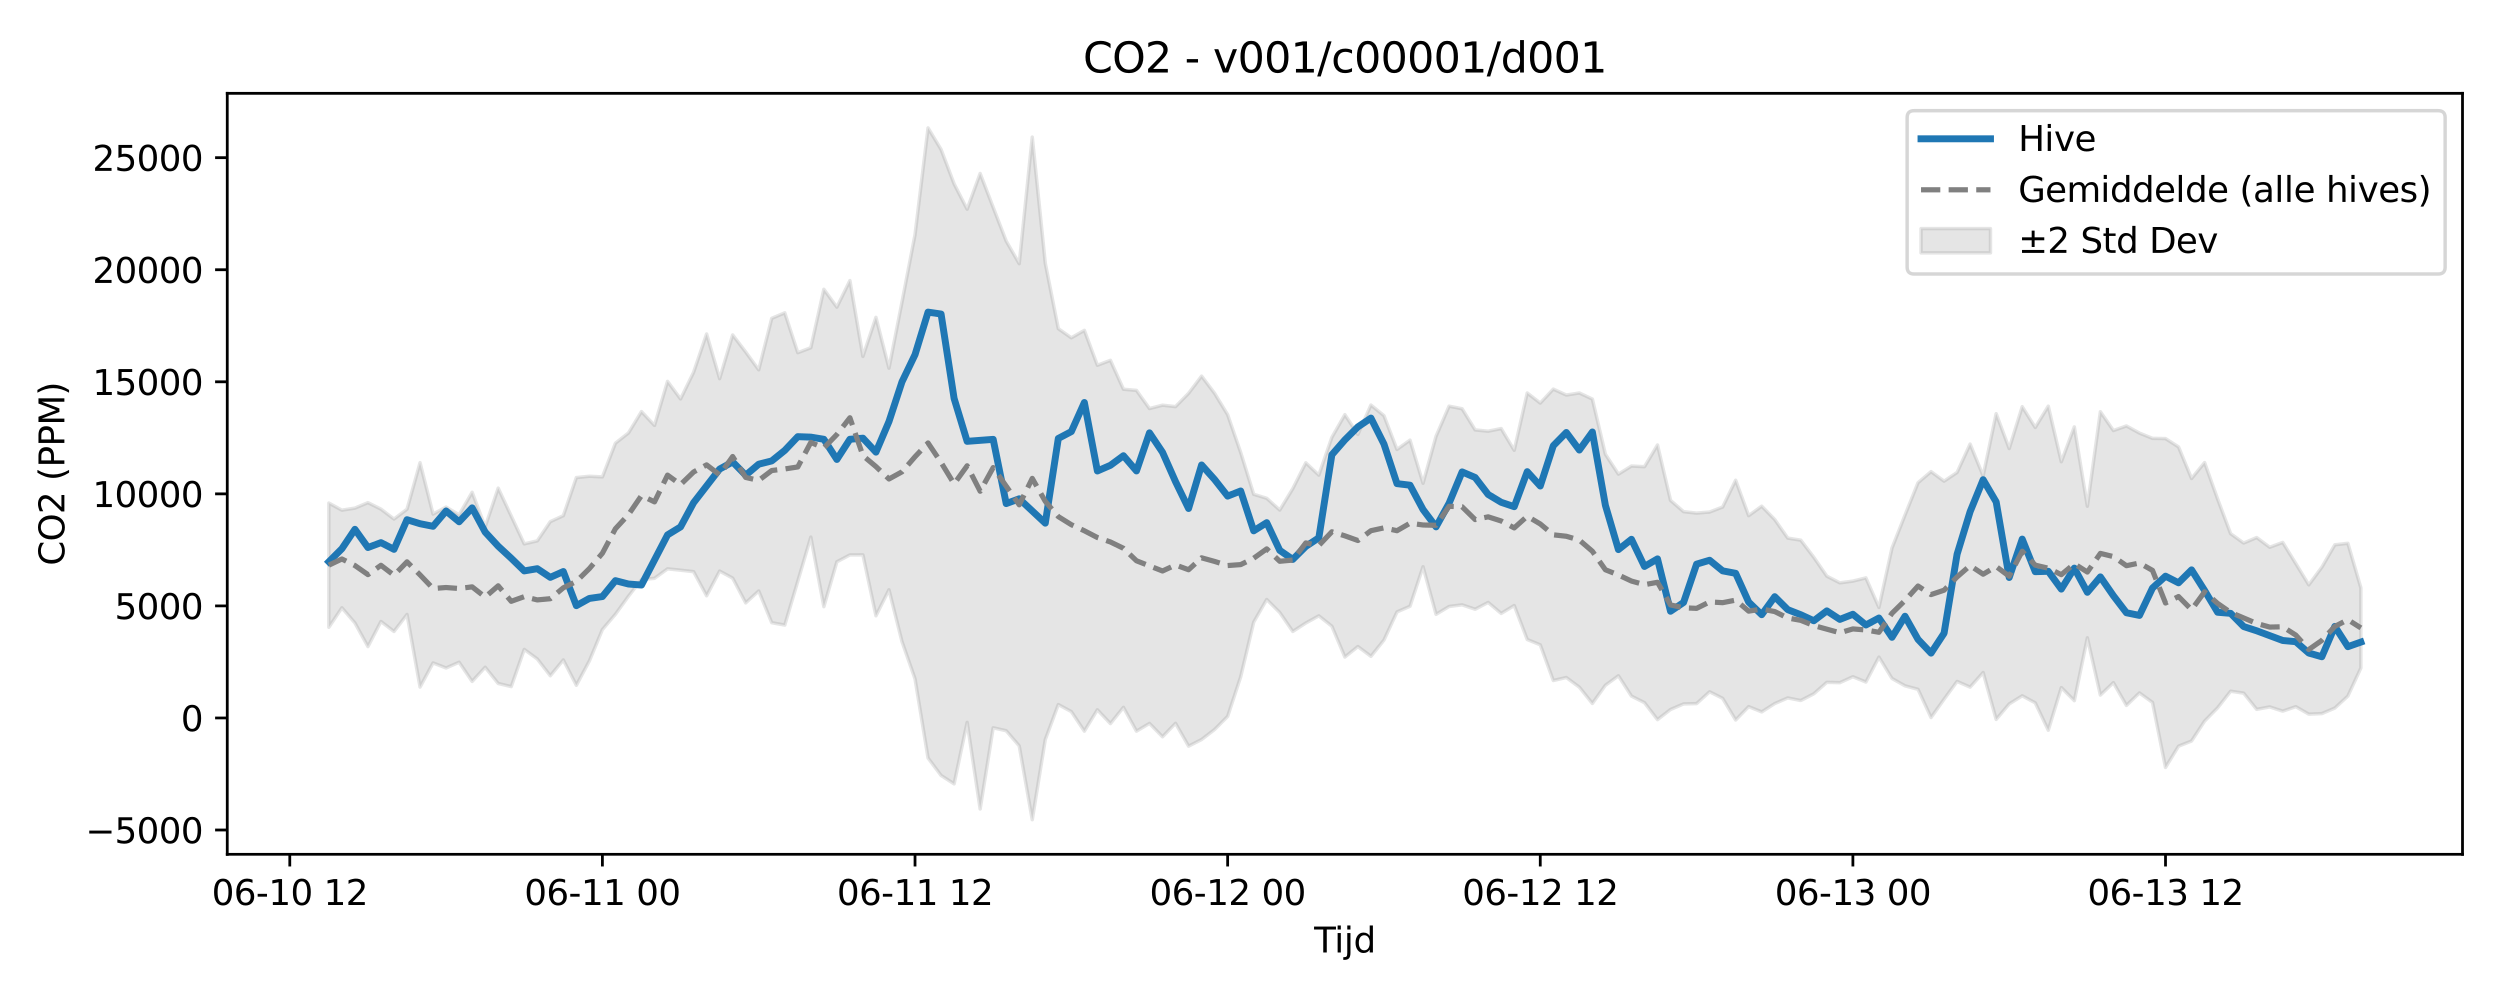 <?xml version="1.0" encoding="utf-8" standalone="no"?>
<!DOCTYPE svg PUBLIC "-//W3C//DTD SVG 1.1//EN"
  "http://www.w3.org/Graphics/SVG/1.1/DTD/svg11.dtd">
<svg xmlns:xlink="http://www.w3.org/1999/xlink" width="720pt" height="288pt" viewBox="0 0 720 288" xmlns="http://www.w3.org/2000/svg" version="1.1">
 <defs>
  <style type="text/css">*{stroke-linejoin: round; stroke-linecap: butt}</style>
 </defs>
 <g id="figure_1">
  <g id="patch_1">
   <path d="M 0 288 
L 720 288 
L 720 0 
L 0 0 
z
" style="fill: #ffffff"/>
  </g>
  <g id="axes_1">
   <g id="patch_2">
    <path d="M 65.45 246.04 
L 709.2 246.04 
L 709.2 26.88 
L 65.45 26.88 
z
" style="fill: #ffffff"/>
   </g>
   <g id="FillBetweenPolyCollection_1">
    <defs>
     <path id="m4ff34c232c" d="M 94.711 -143.122 
L 94.711 -107.343 
L 98.463 -112.953 
L 102.214 -108.597 
L 105.966 -101.781 
L 109.717 -109.017 
L 113.469 -106.128 
L 117.22 -111.037 
L 120.972 -90.12 
L 124.723 -97.076 
L 128.474 -95.622 
L 132.226 -97.276 
L 135.977 -91.741 
L 139.729 -95.83 
L 143.48 -91.153 
L 147.232 -90.254 
L 150.983 -100.965 
L 154.735 -98.223 
L 158.486 -93.38 
L 162.238 -97.934 
L 165.989 -90.638 
L 169.741 -97.667 
L 173.492 -106.684 
L 177.243 -111.089 
L 180.995 -116.275 
L 184.746 -121.079 
L 188.498 -121.437 
L 192.249 -124.173 
L 196.001 -123.781 
L 199.752 -123.364 
L 203.504 -116.416 
L 207.255 -123.534 
L 211.007 -121.498 
L 214.758 -114.367 
L 218.509 -117.801 
L 222.261 -108.666 
L 226.012 -107.972 
L 229.764 -120.616 
L 233.515 -133.316 
L 237.267 -113.282 
L 241.018 -126.2 
L 244.77 -128.179 
L 248.521 -128.191 
L 252.273 -110.651 
L 256.024 -118.142 
L 259.775 -103.223 
L 263.527 -92.496 
L 267.278 -69.696 
L 271.03 -64.666 
L 274.781 -62.239 
L 278.533 -79.957 
L 282.284 -55.011 
L 286.036 -78.392 
L 289.787 -77.546 
L 293.539 -73.177 
L 297.29 -51.922 
L 301.041 -75.005 
L 304.793 -85.092 
L 308.544 -83.055 
L 312.296 -77.421 
L 316.047 -83.582 
L 319.799 -79.598 
L 323.55 -84.281 
L 327.302 -77.422 
L 331.053 -79.65 
L 334.805 -75.801 
L 338.556 -79.687 
L 342.308 -73.108 
L 346.059 -75.015 
L 349.81 -77.904 
L 353.562 -81.676 
L 357.313 -93.076 
L 361.065 -108.819 
L 364.816 -115.348 
L 368.568 -111.6 
L 372.319 -106.134 
L 376.071 -108.563 
L 379.822 -110.634 
L 383.574 -107.655 
L 387.325 -98.771 
L 391.076 -101.799 
L 394.828 -98.973 
L 398.579 -103.654 
L 402.331 -111.756 
L 406.082 -113.401 
L 409.834 -124.785 
L 413.585 -111.068 
L 417.337 -113.334 
L 421.088 -113.804 
L 424.84 -112.538 
L 428.591 -114.497 
L 432.342 -111.329 
L 436.094 -113.607 
L 439.845 -103.821 
L 443.597 -102.284 
L 447.348 -92.008 
L 451.1 -92.876 
L 454.851 -90.093 
L 458.603 -85.402 
L 462.354 -90.636 
L 466.106 -93.378 
L 469.857 -87.522 
L 473.609 -85.632 
L 477.36 -80.746 
L 481.111 -83.663 
L 484.863 -85.271 
L 488.614 -85.357 
L 492.366 -88.766 
L 496.117 -86.881 
L 499.869 -80.635 
L 503.62 -84.491 
L 507.372 -82.972 
L 511.123 -85.366 
L 514.875 -87 
L 518.626 -86.248 
L 522.377 -88.186 
L 526.129 -91.486 
L 529.88 -91.389 
L 533.632 -93.098 
L 537.383 -91.574 
L 541.135 -98.756 
L 544.886 -92.606 
L 548.638 -90.483 
L 552.389 -89.475 
L 556.141 -81.348 
L 559.892 -86.618 
L 563.643 -91.746 
L 567.395 -90.106 
L 571.146 -94.311 
L 574.898 -80.805 
L 578.649 -85.263 
L 582.401 -87.609 
L 586.152 -85.578 
L 589.904 -77.693 
L 593.655 -89.977 
L 597.407 -86.204 
L 601.158 -104.304 
L 604.909 -87.82 
L 608.661 -91.394 
L 612.412 -84.835 
L 616.164 -88.432 
L 619.915 -85.7 
L 623.667 -66.972 
L 627.418 -73.099 
L 631.17 -74.588 
L 634.921 -80.324 
L 638.673 -84.139 
L 642.424 -88.927 
L 646.176 -88.371 
L 649.927 -83.703 
L 653.678 -84.409 
L 657.43 -83.189 
L 661.181 -84.48 
L 664.933 -82.323 
L 668.684 -82.483 
L 672.436 -84.078 
L 676.187 -87.535 
L 679.939 -95.635 
L 679.939 -118.675 
L 679.939 -118.675 
L 676.187 -131.528 
L 672.436 -131.101 
L 668.684 -124.635 
L 664.933 -119.558 
L 661.181 -125.716 
L 657.43 -131.785 
L 653.678 -130.392 
L 649.927 -133.187 
L 646.176 -131.608 
L 642.424 -134.299 
L 638.673 -144.293 
L 634.921 -154.78 
L 631.17 -150.199 
L 627.418 -159.289 
L 623.667 -161.694 
L 619.915 -161.756 
L 616.164 -163.275 
L 612.412 -165.325 
L 608.661 -164.01 
L 604.909 -169.422 
L 601.158 -142.202 
L 597.407 -165.053 
L 593.655 -155.017 
L 589.904 -171.021 
L 586.152 -164.895 
L 582.401 -170.874 
L 578.649 -158.816 
L 574.898 -168.862 
L 571.146 -150.949 
L 567.395 -160.112 
L 563.643 -151.943 
L 559.892 -149.424 
L 556.141 -152.175 
L 552.389 -148.973 
L 548.638 -139.644 
L 544.886 -130.139 
L 541.135 -113.05 
L 537.383 -121.568 
L 533.632 -120.645 
L 529.88 -120.138 
L 526.129 -122.066 
L 522.377 -127.492 
L 518.626 -132.432 
L 514.875 -133.031 
L 511.123 -138.377 
L 507.372 -142.223 
L 503.62 -139.486 
L 499.869 -149.693 
L 496.117 -141.977 
L 492.366 -140.536 
L 488.614 -140.228 
L 484.863 -140.643 
L 481.111 -143.904 
L 477.36 -159.85 
L 473.609 -153.591 
L 469.857 -153.787 
L 466.106 -151.448 
L 462.354 -157.179 
L 458.603 -173.07 
L 454.851 -174.824 
L 451.1 -174.232 
L 447.348 -175.935 
L 443.597 -171.914 
L 439.845 -174.825 
L 436.094 -158.313 
L 432.342 -164.585 
L 428.591 -163.812 
L 424.84 -164.189 
L 421.088 -170.283 
L 417.337 -171.023 
L 413.585 -162.359 
L 409.834 -148.821 
L 406.082 -161.242 
L 402.331 -158.556 
L 398.579 -168.297 
L 394.828 -171.347 
L 391.076 -162.874 
L 387.325 -168.583 
L 383.574 -162.036 
L 379.822 -151.157 
L 376.071 -154.72 
L 372.319 -147.27 
L 368.568 -141.106 
L 364.816 -144.491 
L 361.065 -145.648 
L 357.313 -157.707 
L 353.562 -168.566 
L 349.81 -174.713 
L 346.059 -179.682 
L 342.308 -174.726 
L 338.556 -170.892 
L 334.805 -171.31 
L 331.053 -170.341 
L 327.302 -175.572 
L 323.55 -175.903 
L 319.799 -184.232 
L 316.047 -182.8 
L 312.296 -192.86 
L 308.544 -190.712 
L 304.793 -193.347 
L 301.041 -212.213 
L 297.29 -248.52 
L 293.539 -212.056 
L 289.787 -218.574 
L 286.036 -228.282 
L 282.284 -238.042 
L 278.533 -227.746 
L 274.781 -235.054 
L 271.03 -244.946 
L 267.278 -251.158 
L 263.527 -220.424 
L 259.775 -201.003 
L 256.024 -181.959 
L 252.273 -196.606 
L 248.521 -185.353 
L 244.77 -207.194 
L 241.018 -199.543 
L 237.267 -204.684 
L 233.515 -187.857 
L 229.764 -186.425 
L 226.012 -197.906 
L 222.261 -196.319 
L 218.509 -181.488 
L 214.758 -186.629 
L 211.007 -191.543 
L 207.255 -178.943 
L 203.504 -191.816 
L 199.752 -180.768 
L 196.001 -173.107 
L 192.249 -178.162 
L 188.498 -165.482 
L 184.746 -169.464 
L 180.995 -163.301 
L 177.243 -160.363 
L 173.492 -150.656 
L 169.741 -150.837 
L 165.989 -150.455 
L 162.238 -139.494 
L 158.486 -137.759 
L 154.735 -132.231 
L 150.983 -131.363 
L 147.232 -139.393 
L 143.48 -147.418 
L 139.729 -136.262 
L 135.977 -146.226 
L 132.226 -139.749 
L 128.474 -141.965 
L 124.723 -139.939 
L 120.972 -154.752 
L 117.22 -141.346 
L 113.469 -138.514 
L 109.717 -141.375 
L 105.966 -143.241 
L 102.214 -141.664 
L 98.463 -141.074 
L 94.711 -143.122 
z
" style="stroke: #808080; stroke-opacity: 0.2"/>
    </defs>
    <g clip-path="url(#p5d4da8e78c)">
     <use xlink:href="#m4ff34c232c" x="0" y="288" style="fill: #808080; fill-opacity: 0.2; stroke: #808080; stroke-opacity: 0.2"/>
    </g>
   </g>
   <g id="matplotlib.axis_1">
    <g id="xtick_1">
     <g id="line2d_1">
      <defs>
       <path id="m5ef507f72f" d="M 0 0 
L 0 3.5 
" style="stroke: #000000; stroke-width: 0.8"/>
      </defs>
      <g>
       <use xlink:href="#m5ef507f72f" x="83.457" y="246.04" style="stroke: #000000; stroke-width: 0.8"/>
      </g>
     </g>
     <g id="text_1">
      <!-- 06-10 12 -->
      <g transform="translate(60.977 260.638) scale(0.1 -0.1)">
       <defs>
        <path id="DejaVuSans-30" d="M 2034 4250 
Q 1547 4250 1301 3770 
Q 1056 3291 1056 2328 
Q 1056 1369 1301 889 
Q 1547 409 2034 409 
Q 2525 409 2770 889 
Q 3016 1369 3016 2328 
Q 3016 3291 2770 3770 
Q 2525 4250 2034 4250 
z
M 2034 4750 
Q 2819 4750 3233 4129 
Q 3647 3509 3647 2328 
Q 3647 1150 3233 529 
Q 2819 -91 2034 -91 
Q 1250 -91 836 529 
Q 422 1150 422 2328 
Q 422 3509 836 4129 
Q 1250 4750 2034 4750 
z
" transform="scale(0.016)"/>
        <path id="DejaVuSans-36" d="M 2113 2584 
Q 1688 2584 1439 2293 
Q 1191 2003 1191 1497 
Q 1191 994 1439 701 
Q 1688 409 2113 409 
Q 2538 409 2786 701 
Q 3034 994 3034 1497 
Q 3034 2003 2786 2293 
Q 2538 2584 2113 2584 
z
M 3366 4563 
L 3366 3988 
Q 3128 4100 2886 4159 
Q 2644 4219 2406 4219 
Q 1781 4219 1451 3797 
Q 1122 3375 1075 2522 
Q 1259 2794 1537 2939 
Q 1816 3084 2150 3084 
Q 2853 3084 3261 2657 
Q 3669 2231 3669 1497 
Q 3669 778 3244 343 
Q 2819 -91 2113 -91 
Q 1303 -91 875 529 
Q 447 1150 447 2328 
Q 447 3434 972 4092 
Q 1497 4750 2381 4750 
Q 2619 4750 2861 4703 
Q 3103 4656 3366 4563 
z
" transform="scale(0.016)"/>
        <path id="DejaVuSans-2d" d="M 313 2009 
L 1997 2009 
L 1997 1497 
L 313 1497 
L 313 2009 
z
" transform="scale(0.016)"/>
        <path id="DejaVuSans-31" d="M 794 531 
L 1825 531 
L 1825 4091 
L 703 3866 
L 703 4441 
L 1819 4666 
L 2450 4666 
L 2450 531 
L 3481 531 
L 3481 0 
L 794 0 
L 794 531 
z
" transform="scale(0.016)"/>
        <path id="DejaVuSans-20" transform="scale(0.016)"/>
        <path id="DejaVuSans-32" d="M 1228 531 
L 3431 531 
L 3431 0 
L 469 0 
L 469 531 
Q 828 903 1448 1529 
Q 2069 2156 2228 2338 
Q 2531 2678 2651 2914 
Q 2772 3150 2772 3378 
Q 2772 3750 2511 3984 
Q 2250 4219 1831 4219 
Q 1534 4219 1204 4116 
Q 875 4013 500 3803 
L 500 4441 
Q 881 4594 1212 4672 
Q 1544 4750 1819 4750 
Q 2544 4750 2975 4387 
Q 3406 4025 3406 3419 
Q 3406 3131 3298 2873 
Q 3191 2616 2906 2266 
Q 2828 2175 2409 1742 
Q 1991 1309 1228 531 
z
" transform="scale(0.016)"/>
       </defs>
       <use xlink:href="#DejaVuSans-30"/>
       <use xlink:href="#DejaVuSans-36" transform="translate(63.623 0)"/>
       <use xlink:href="#DejaVuSans-2d" transform="translate(127.246 0)"/>
       <use xlink:href="#DejaVuSans-31" transform="translate(163.33 0)"/>
       <use xlink:href="#DejaVuSans-30" transform="translate(226.953 0)"/>
       <use xlink:href="#DejaVuSans-20" transform="translate(290.576 0)"/>
       <use xlink:href="#DejaVuSans-31" transform="translate(322.363 0)"/>
       <use xlink:href="#DejaVuSans-32" transform="translate(385.986 0)"/>
      </g>
     </g>
    </g>
    <g id="xtick_2">
     <g id="line2d_2">
      <g>
       <use xlink:href="#m5ef507f72f" x="173.492" y="246.04" style="stroke: #000000; stroke-width: 0.8"/>
      </g>
     </g>
     <g id="text_2">
      <!-- 06-11 00 -->
      <g transform="translate(151.011 260.638) scale(0.1 -0.1)">
       <use xlink:href="#DejaVuSans-30"/>
       <use xlink:href="#DejaVuSans-36" transform="translate(63.623 0)"/>
       <use xlink:href="#DejaVuSans-2d" transform="translate(127.246 0)"/>
       <use xlink:href="#DejaVuSans-31" transform="translate(163.33 0)"/>
       <use xlink:href="#DejaVuSans-31" transform="translate(226.953 0)"/>
       <use xlink:href="#DejaVuSans-20" transform="translate(290.576 0)"/>
       <use xlink:href="#DejaVuSans-30" transform="translate(322.363 0)"/>
       <use xlink:href="#DejaVuSans-30" transform="translate(385.986 0)"/>
      </g>
     </g>
    </g>
    <g id="xtick_3">
     <g id="line2d_3">
      <g>
       <use xlink:href="#m5ef507f72f" x="263.527" y="246.04" style="stroke: #000000; stroke-width: 0.8"/>
      </g>
     </g>
     <g id="text_3">
      <!-- 06-11 12 -->
      <g transform="translate(241.046 260.638) scale(0.1 -0.1)">
       <use xlink:href="#DejaVuSans-30"/>
       <use xlink:href="#DejaVuSans-36" transform="translate(63.623 0)"/>
       <use xlink:href="#DejaVuSans-2d" transform="translate(127.246 0)"/>
       <use xlink:href="#DejaVuSans-31" transform="translate(163.33 0)"/>
       <use xlink:href="#DejaVuSans-31" transform="translate(226.953 0)"/>
       <use xlink:href="#DejaVuSans-20" transform="translate(290.576 0)"/>
       <use xlink:href="#DejaVuSans-31" transform="translate(322.363 0)"/>
       <use xlink:href="#DejaVuSans-32" transform="translate(385.986 0)"/>
      </g>
     </g>
    </g>
    <g id="xtick_4">
     <g id="line2d_4">
      <g>
       <use xlink:href="#m5ef507f72f" x="353.562" y="246.04" style="stroke: #000000; stroke-width: 0.8"/>
      </g>
     </g>
     <g id="text_4">
      <!-- 06-12 00 -->
      <g transform="translate(331.081 260.638) scale(0.1 -0.1)">
       <use xlink:href="#DejaVuSans-30"/>
       <use xlink:href="#DejaVuSans-36" transform="translate(63.623 0)"/>
       <use xlink:href="#DejaVuSans-2d" transform="translate(127.246 0)"/>
       <use xlink:href="#DejaVuSans-31" transform="translate(163.33 0)"/>
       <use xlink:href="#DejaVuSans-32" transform="translate(226.953 0)"/>
       <use xlink:href="#DejaVuSans-20" transform="translate(290.576 0)"/>
       <use xlink:href="#DejaVuSans-30" transform="translate(322.363 0)"/>
       <use xlink:href="#DejaVuSans-30" transform="translate(385.986 0)"/>
      </g>
     </g>
    </g>
    <g id="xtick_5">
     <g id="line2d_5">
      <g>
       <use xlink:href="#m5ef507f72f" x="443.597" y="246.04" style="stroke: #000000; stroke-width: 0.8"/>
      </g>
     </g>
     <g id="text_5">
      <!-- 06-12 12 -->
      <g transform="translate(421.116 260.638) scale(0.1 -0.1)">
       <use xlink:href="#DejaVuSans-30"/>
       <use xlink:href="#DejaVuSans-36" transform="translate(63.623 0)"/>
       <use xlink:href="#DejaVuSans-2d" transform="translate(127.246 0)"/>
       <use xlink:href="#DejaVuSans-31" transform="translate(163.33 0)"/>
       <use xlink:href="#DejaVuSans-32" transform="translate(226.953 0)"/>
       <use xlink:href="#DejaVuSans-20" transform="translate(290.576 0)"/>
       <use xlink:href="#DejaVuSans-31" transform="translate(322.363 0)"/>
       <use xlink:href="#DejaVuSans-32" transform="translate(385.986 0)"/>
      </g>
     </g>
    </g>
    <g id="xtick_6">
     <g id="line2d_6">
      <g>
       <use xlink:href="#m5ef507f72f" x="533.632" y="246.04" style="stroke: #000000; stroke-width: 0.8"/>
      </g>
     </g>
     <g id="text_6">
      <!-- 06-13 00 -->
      <g transform="translate(511.151 260.638) scale(0.1 -0.1)">
       <defs>
        <path id="DejaVuSans-33" d="M 2597 2516 
Q 3050 2419 3304 2112 
Q 3559 1806 3559 1356 
Q 3559 666 3084 287 
Q 2609 -91 1734 -91 
Q 1441 -91 1130 -33 
Q 819 25 488 141 
L 488 750 
Q 750 597 1062 519 
Q 1375 441 1716 441 
Q 2309 441 2620 675 
Q 2931 909 2931 1356 
Q 2931 1769 2642 2001 
Q 2353 2234 1838 2234 
L 1294 2234 
L 1294 2753 
L 1863 2753 
Q 2328 2753 2575 2939 
Q 2822 3125 2822 3475 
Q 2822 3834 2567 4026 
Q 2313 4219 1838 4219 
Q 1578 4219 1281 4162 
Q 984 4106 628 3988 
L 628 4550 
Q 988 4650 1302 4700 
Q 1616 4750 1894 4750 
Q 2613 4750 3031 4423 
Q 3450 4097 3450 3541 
Q 3450 3153 3228 2886 
Q 3006 2619 2597 2516 
z
" transform="scale(0.016)"/>
       </defs>
       <use xlink:href="#DejaVuSans-30"/>
       <use xlink:href="#DejaVuSans-36" transform="translate(63.623 0)"/>
       <use xlink:href="#DejaVuSans-2d" transform="translate(127.246 0)"/>
       <use xlink:href="#DejaVuSans-31" transform="translate(163.33 0)"/>
       <use xlink:href="#DejaVuSans-33" transform="translate(226.953 0)"/>
       <use xlink:href="#DejaVuSans-20" transform="translate(290.576 0)"/>
       <use xlink:href="#DejaVuSans-30" transform="translate(322.363 0)"/>
       <use xlink:href="#DejaVuSans-30" transform="translate(385.986 0)"/>
      </g>
     </g>
    </g>
    <g id="xtick_7">
     <g id="line2d_7">
      <g>
       <use xlink:href="#m5ef507f72f" x="623.667" y="246.04" style="stroke: #000000; stroke-width: 0.8"/>
      </g>
     </g>
     <g id="text_7">
      <!-- 06-13 12 -->
      <g transform="translate(601.186 260.638) scale(0.1 -0.1)">
       <use xlink:href="#DejaVuSans-30"/>
       <use xlink:href="#DejaVuSans-36" transform="translate(63.623 0)"/>
       <use xlink:href="#DejaVuSans-2d" transform="translate(127.246 0)"/>
       <use xlink:href="#DejaVuSans-31" transform="translate(163.33 0)"/>
       <use xlink:href="#DejaVuSans-33" transform="translate(226.953 0)"/>
       <use xlink:href="#DejaVuSans-20" transform="translate(290.576 0)"/>
       <use xlink:href="#DejaVuSans-31" transform="translate(322.363 0)"/>
       <use xlink:href="#DejaVuSans-32" transform="translate(385.986 0)"/>
      </g>
     </g>
    </g>
    <g id="text_8">
     <!-- Tijd -->
     <g transform="translate(378.475 274.317) scale(0.1 -0.1)">
      <defs>
       <path id="DejaVuSans-54" d="M -19 4666 
L 3928 4666 
L 3928 4134 
L 2272 4134 
L 2272 0 
L 1638 0 
L 1638 4134 
L -19 4134 
L -19 4666 
z
" transform="scale(0.016)"/>
       <path id="DejaVuSans-69" d="M 603 3500 
L 1178 3500 
L 1178 0 
L 603 0 
L 603 3500 
z
M 603 4863 
L 1178 4863 
L 1178 4134 
L 603 4134 
L 603 4863 
z
" transform="scale(0.016)"/>
       <path id="DejaVuSans-6a" d="M 603 3500 
L 1178 3500 
L 1178 -63 
Q 1178 -731 923 -1031 
Q 669 -1331 103 -1331 
L -116 -1331 
L -116 -844 
L 38 -844 
Q 366 -844 484 -692 
Q 603 -541 603 -63 
L 603 3500 
z
M 603 4863 
L 1178 4863 
L 1178 4134 
L 603 4134 
L 603 4863 
z
" transform="scale(0.016)"/>
       <path id="DejaVuSans-64" d="M 2906 2969 
L 2906 4863 
L 3481 4863 
L 3481 0 
L 2906 0 
L 2906 525 
Q 2725 213 2448 61 
Q 2172 -91 1784 -91 
Q 1150 -91 751 415 
Q 353 922 353 1747 
Q 353 2572 751 3078 
Q 1150 3584 1784 3584 
Q 2172 3584 2448 3432 
Q 2725 3281 2906 2969 
z
M 947 1747 
Q 947 1113 1208 752 
Q 1469 391 1925 391 
Q 2381 391 2643 752 
Q 2906 1113 2906 1747 
Q 2906 2381 2643 2742 
Q 2381 3103 1925 3103 
Q 1469 3103 1208 2742 
Q 947 2381 947 1747 
z
" transform="scale(0.016)"/>
      </defs>
      <use xlink:href="#DejaVuSans-54"/>
      <use xlink:href="#DejaVuSans-69" transform="translate(57.959 0)"/>
      <use xlink:href="#DejaVuSans-6a" transform="translate(85.742 0)"/>
      <use xlink:href="#DejaVuSans-64" transform="translate(113.525 0)"/>
     </g>
    </g>
   </g>
   <g id="matplotlib.axis_2">
    <g id="ytick_1">
     <g id="line2d_8">
      <defs>
       <path id="mf021c89de2" d="M 0 0 
L -3.5 0 
" style="stroke: #000000; stroke-width: 0.8"/>
      </defs>
      <g>
       <use xlink:href="#mf021c89de2" x="65.45" y="239.047" style="stroke: #000000; stroke-width: 0.8"/>
      </g>
     </g>
     <g id="text_9">
      <!-- −5000 -->
      <g transform="translate(24.62 242.846) scale(0.1 -0.1)">
       <defs>
        <path id="DejaVuSans-2212" d="M 678 2272 
L 4684 2272 
L 4684 1741 
L 678 1741 
L 678 2272 
z
" transform="scale(0.016)"/>
        <path id="DejaVuSans-35" d="M 691 4666 
L 3169 4666 
L 3169 4134 
L 1269 4134 
L 1269 2991 
Q 1406 3038 1543 3061 
Q 1681 3084 1819 3084 
Q 2600 3084 3056 2656 
Q 3513 2228 3513 1497 
Q 3513 744 3044 326 
Q 2575 -91 1722 -91 
Q 1428 -91 1123 -41 
Q 819 9 494 109 
L 494 744 
Q 775 591 1075 516 
Q 1375 441 1709 441 
Q 2250 441 2565 725 
Q 2881 1009 2881 1497 
Q 2881 1984 2565 2268 
Q 2250 2553 1709 2553 
Q 1456 2553 1204 2497 
Q 953 2441 691 2322 
L 691 4666 
z
" transform="scale(0.016)"/>
       </defs>
       <use xlink:href="#DejaVuSans-2212"/>
       <use xlink:href="#DejaVuSans-35" transform="translate(83.789 0)"/>
       <use xlink:href="#DejaVuSans-30" transform="translate(147.412 0)"/>
       <use xlink:href="#DejaVuSans-30" transform="translate(211.035 0)"/>
       <use xlink:href="#DejaVuSans-30" transform="translate(274.658 0)"/>
      </g>
     </g>
    </g>
    <g id="ytick_2">
     <g id="line2d_9">
      <g>
       <use xlink:href="#mf021c89de2" x="65.45" y="206.774" style="stroke: #000000; stroke-width: 0.8"/>
      </g>
     </g>
     <g id="text_10">
      <!-- 0 -->
      <g transform="translate(52.087 210.573) scale(0.1 -0.1)">
       <use xlink:href="#DejaVuSans-30"/>
      </g>
     </g>
    </g>
    <g id="ytick_3">
     <g id="line2d_10">
      <g>
       <use xlink:href="#mf021c89de2" x="65.45" y="174.5" style="stroke: #000000; stroke-width: 0.8"/>
      </g>
     </g>
     <g id="text_11">
      <!-- 5000 -->
      <g transform="translate(33 178.299) scale(0.1 -0.1)">
       <use xlink:href="#DejaVuSans-35"/>
       <use xlink:href="#DejaVuSans-30" transform="translate(63.623 0)"/>
       <use xlink:href="#DejaVuSans-30" transform="translate(127.246 0)"/>
       <use xlink:href="#DejaVuSans-30" transform="translate(190.869 0)"/>
      </g>
     </g>
    </g>
    <g id="ytick_4">
     <g id="line2d_11">
      <g>
       <use xlink:href="#mf021c89de2" x="65.45" y="142.227" style="stroke: #000000; stroke-width: 0.8"/>
      </g>
     </g>
     <g id="text_12">
      <!-- 10000 -->
      <g transform="translate(26.637 146.026) scale(0.1 -0.1)">
       <use xlink:href="#DejaVuSans-31"/>
       <use xlink:href="#DejaVuSans-30" transform="translate(63.623 0)"/>
       <use xlink:href="#DejaVuSans-30" transform="translate(127.246 0)"/>
       <use xlink:href="#DejaVuSans-30" transform="translate(190.869 0)"/>
       <use xlink:href="#DejaVuSans-30" transform="translate(254.492 0)"/>
      </g>
     </g>
    </g>
    <g id="ytick_5">
     <g id="line2d_12">
      <g>
       <use xlink:href="#mf021c89de2" x="65.45" y="109.953" style="stroke: #000000; stroke-width: 0.8"/>
      </g>
     </g>
     <g id="text_13">
      <!-- 15000 -->
      <g transform="translate(26.637 113.752) scale(0.1 -0.1)">
       <use xlink:href="#DejaVuSans-31"/>
       <use xlink:href="#DejaVuSans-35" transform="translate(63.623 0)"/>
       <use xlink:href="#DejaVuSans-30" transform="translate(127.246 0)"/>
       <use xlink:href="#DejaVuSans-30" transform="translate(190.869 0)"/>
       <use xlink:href="#DejaVuSans-30" transform="translate(254.492 0)"/>
      </g>
     </g>
    </g>
    <g id="ytick_6">
     <g id="line2d_13">
      <g>
       <use xlink:href="#mf021c89de2" x="65.45" y="77.679" style="stroke: #000000; stroke-width: 0.8"/>
      </g>
     </g>
     <g id="text_14">
      <!-- 20000 -->
      <g transform="translate(26.637 81.479) scale(0.1 -0.1)">
       <use xlink:href="#DejaVuSans-32"/>
       <use xlink:href="#DejaVuSans-30" transform="translate(63.623 0)"/>
       <use xlink:href="#DejaVuSans-30" transform="translate(127.246 0)"/>
       <use xlink:href="#DejaVuSans-30" transform="translate(190.869 0)"/>
       <use xlink:href="#DejaVuSans-30" transform="translate(254.492 0)"/>
      </g>
     </g>
    </g>
    <g id="ytick_7">
     <g id="line2d_14">
      <g>
       <use xlink:href="#mf021c89de2" x="65.45" y="45.406" style="stroke: #000000; stroke-width: 0.8"/>
      </g>
     </g>
     <g id="text_15">
      <!-- 25000 -->
      <g transform="translate(26.637 49.205) scale(0.1 -0.1)">
       <use xlink:href="#DejaVuSans-32"/>
       <use xlink:href="#DejaVuSans-35" transform="translate(63.623 0)"/>
       <use xlink:href="#DejaVuSans-30" transform="translate(127.246 0)"/>
       <use xlink:href="#DejaVuSans-30" transform="translate(190.869 0)"/>
       <use xlink:href="#DejaVuSans-30" transform="translate(254.492 0)"/>
      </g>
     </g>
    </g>
    <g id="text_16">
     <!-- CO2 (PPM) -->
     <g transform="translate(18.541 162.903) rotate(-90) scale(0.1 -0.1)">
      <defs>
       <path id="DejaVuSans-43" d="M 4122 4306 
L 4122 3641 
Q 3803 3938 3442 4084 
Q 3081 4231 2675 4231 
Q 1875 4231 1450 3742 
Q 1025 3253 1025 2328 
Q 1025 1406 1450 917 
Q 1875 428 2675 428 
Q 3081 428 3442 575 
Q 3803 722 4122 1019 
L 4122 359 
Q 3791 134 3420 21 
Q 3050 -91 2638 -91 
Q 1578 -91 968 557 
Q 359 1206 359 2328 
Q 359 3453 968 4101 
Q 1578 4750 2638 4750 
Q 3056 4750 3426 4639 
Q 3797 4528 4122 4306 
z
" transform="scale(0.016)"/>
       <path id="DejaVuSans-4f" d="M 2522 4238 
Q 1834 4238 1429 3725 
Q 1025 3213 1025 2328 
Q 1025 1447 1429 934 
Q 1834 422 2522 422 
Q 3209 422 3611 934 
Q 4013 1447 4013 2328 
Q 4013 3213 3611 3725 
Q 3209 4238 2522 4238 
z
M 2522 4750 
Q 3503 4750 4090 4092 
Q 4678 3434 4678 2328 
Q 4678 1225 4090 567 
Q 3503 -91 2522 -91 
Q 1538 -91 948 565 
Q 359 1222 359 2328 
Q 359 3434 948 4092 
Q 1538 4750 2522 4750 
z
" transform="scale(0.016)"/>
       <path id="DejaVuSans-28" d="M 1984 4856 
Q 1566 4138 1362 3434 
Q 1159 2731 1159 2009 
Q 1159 1288 1364 580 
Q 1569 -128 1984 -844 
L 1484 -844 
Q 1016 -109 783 600 
Q 550 1309 550 2009 
Q 550 2706 781 3412 
Q 1013 4119 1484 4856 
L 1984 4856 
z
" transform="scale(0.016)"/>
       <path id="DejaVuSans-50" d="M 1259 4147 
L 1259 2394 
L 2053 2394 
Q 2494 2394 2734 2622 
Q 2975 2850 2975 3272 
Q 2975 3691 2734 3919 
Q 2494 4147 2053 4147 
L 1259 4147 
z
M 628 4666 
L 2053 4666 
Q 2838 4666 3239 4311 
Q 3641 3956 3641 3272 
Q 3641 2581 3239 2228 
Q 2838 1875 2053 1875 
L 1259 1875 
L 1259 0 
L 628 0 
L 628 4666 
z
" transform="scale(0.016)"/>
       <path id="DejaVuSans-4d" d="M 628 4666 
L 1569 4666 
L 2759 1491 
L 3956 4666 
L 4897 4666 
L 4897 0 
L 4281 0 
L 4281 4097 
L 3078 897 
L 2444 897 
L 1241 4097 
L 1241 0 
L 628 0 
L 628 4666 
z
" transform="scale(0.016)"/>
       <path id="DejaVuSans-29" d="M 513 4856 
L 1013 4856 
Q 1481 4119 1714 3412 
Q 1947 2706 1947 2009 
Q 1947 1309 1714 600 
Q 1481 -109 1013 -844 
L 513 -844 
Q 928 -128 1133 580 
Q 1338 1288 1338 2009 
Q 1338 2731 1133 3434 
Q 928 4138 513 4856 
z
" transform="scale(0.016)"/>
      </defs>
      <use xlink:href="#DejaVuSans-43"/>
      <use xlink:href="#DejaVuSans-4f" transform="translate(69.824 0)"/>
      <use xlink:href="#DejaVuSans-32" transform="translate(148.535 0)"/>
      <use xlink:href="#DejaVuSans-20" transform="translate(212.158 0)"/>
      <use xlink:href="#DejaVuSans-28" transform="translate(243.945 0)"/>
      <use xlink:href="#DejaVuSans-50" transform="translate(282.959 0)"/>
      <use xlink:href="#DejaVuSans-50" transform="translate(343.262 0)"/>
      <use xlink:href="#DejaVuSans-4d" transform="translate(403.564 0)"/>
      <use xlink:href="#DejaVuSans-29" transform="translate(489.844 0)"/>
     </g>
    </g>
   </g>
   <g id="line2d_15">
    <path d="M 94.711 161.789 
L 98.463 158.034 
L 102.214 152.446 
L 105.966 157.683 
L 109.717 156.281 
L 113.469 158.208 
L 117.22 149.677 
L 120.972 150.829 
L 124.723 151.575 
L 128.474 147.169 
L 132.226 150.271 
L 135.977 146.267 
L 139.729 153.243 
L 143.48 157.305 
L 147.232 160.775 
L 150.983 164.422 
L 154.735 163.783 
L 158.486 166.279 
L 162.238 164.603 
L 165.989 174.429 
L 169.741 172.349 
L 173.492 171.811 
L 177.243 167.228 
L 180.995 168.196 
L 184.746 168.489 
L 192.249 154.052 
L 196.001 151.749 
L 199.752 144.783 
L 207.255 135.092 
L 211.007 133.039 
L 214.758 136.867 
L 218.509 133.687 
L 222.261 132.745 
L 226.012 129.717 
L 229.764 125.758 
L 233.515 125.894 
L 237.267 126.511 
L 241.018 132.319 
L 244.77 126.511 
L 248.521 126.195 
L 252.273 130.212 
L 256.024 121.402 
L 259.775 109.962 
L 263.527 102.143 
L 267.278 89.892 
L 271.03 90.444 
L 274.781 114.755 
L 278.533 127.105 
L 286.036 126.535 
L 289.787 145.034 
L 293.539 143.653 
L 301.041 150.669 
L 304.793 126.277 
L 308.544 124.295 
L 312.296 115.924 
L 316.047 135.643 
L 319.799 134.01 
L 323.55 131.249 
L 327.302 135.628 
L 331.053 124.661 
L 334.805 130.26 
L 338.556 138.722 
L 342.308 146.444 
L 346.059 133.913 
L 349.81 138.108 
L 353.562 142.881 
L 357.313 141.405 
L 361.065 152.879 
L 364.816 150.527 
L 368.568 158.501 
L 372.319 161.107 
L 376.071 157.374 
L 379.822 154.893 
L 383.574 130.978 
L 387.325 126.679 
L 391.076 122.946 
L 394.828 120.41 
L 398.579 127.884 
L 402.331 139.285 
L 406.082 139.735 
L 409.834 146.749 
L 413.585 151.734 
L 417.337 144.931 
L 421.088 135.91 
L 424.84 137.512 
L 428.591 142.407 
L 432.342 144.662 
L 436.094 145.925 
L 439.845 135.841 
L 443.597 139.972 
L 447.348 128.37 
L 451.1 124.558 
L 454.851 129.61 
L 458.603 124.414 
L 462.354 145.525 
L 466.106 158.282 
L 469.857 155.319 
L 473.609 163.138 
L 477.36 160.96 
L 481.111 176.041 
L 484.863 173.513 
L 488.614 162.475 
L 492.366 161.352 
L 496.117 164.405 
L 499.869 165.113 
L 503.62 173.405 
L 507.372 177.03 
L 511.123 171.845 
L 514.875 175.578 
L 518.626 177.048 
L 522.377 178.777 
L 526.129 175.937 
L 529.88 178.386 
L 533.632 176.908 
L 537.383 179.997 
L 541.135 177.99 
L 544.886 183.543 
L 548.638 177.482 
L 552.389 184.137 
L 556.141 188.096 
L 559.892 182.366 
L 563.643 159.603 
L 567.395 147.354 
L 571.146 138.156 
L 574.898 144.555 
L 578.649 166.316 
L 582.401 155.263 
L 586.152 164.646 
L 589.904 164.532 
L 593.655 169.661 
L 597.407 163.624 
L 601.158 170.582 
L 604.909 166.148 
L 608.661 171.572 
L 612.412 176.475 
L 616.164 177.24 
L 619.915 169.358 
L 623.667 165.939 
L 627.418 167.85 
L 631.17 164.124 
L 634.921 170.053 
L 638.673 176.33 
L 642.424 176.643 
L 646.176 180.451 
L 649.927 181.667 
L 657.43 184.463 
L 661.181 184.8 
L 664.933 188.083 
L 668.684 189.146 
L 672.436 180.402 
L 676.187 186.245 
L 679.939 184.918 
L 679.939 184.918 
" clip-path="url(#p5d4da8e78c)" style="fill: none; stroke: #1f77b4; stroke-width: 2; stroke-linecap: square"/>
   </g>
   <g id="line2d_16">
    <path d="M 94.711 162.768 
L 98.463 160.986 
L 102.214 162.87 
L 105.966 165.489 
L 109.717 162.804 
L 113.469 165.679 
L 117.22 161.809 
L 120.972 165.564 
L 124.723 169.493 
L 128.474 169.206 
L 132.226 169.488 
L 135.977 169.016 
L 139.729 171.954 
L 143.48 168.715 
L 147.232 173.177 
L 150.983 171.836 
L 154.735 172.773 
L 158.486 172.431 
L 162.238 169.286 
L 165.989 167.453 
L 169.741 163.748 
L 173.492 159.33 
L 177.243 152.274 
L 180.995 148.212 
L 184.746 142.729 
L 188.498 144.54 
L 192.249 136.833 
L 196.001 139.556 
L 199.752 135.934 
L 203.504 133.884 
L 207.255 136.761 
L 211.007 131.479 
L 214.758 137.502 
L 218.509 138.356 
L 222.261 135.508 
L 226.012 135.061 
L 229.764 134.479 
L 233.515 127.414 
L 237.267 129.017 
L 241.018 125.129 
L 244.77 120.314 
L 248.521 131.228 
L 252.273 134.372 
L 256.024 137.95 
L 259.775 135.887 
L 263.527 131.54 
L 267.278 127.573 
L 271.03 133.194 
L 274.781 139.353 
L 278.533 134.149 
L 282.284 141.473 
L 286.036 134.663 
L 293.539 145.384 
L 297.29 137.779 
L 301.041 144.391 
L 304.793 148.78 
L 308.544 151.116 
L 312.296 152.86 
L 316.047 154.809 
L 319.799 156.085 
L 323.55 157.908 
L 327.302 161.503 
L 334.805 164.445 
L 338.556 162.711 
L 342.308 164.083 
L 346.059 160.652 
L 349.81 161.692 
L 353.562 162.879 
L 357.313 162.608 
L 361.065 160.767 
L 364.816 158.081 
L 368.568 161.647 
L 372.319 161.298 
L 376.071 156.359 
L 379.822 157.105 
L 383.574 153.155 
L 387.325 154.323 
L 391.076 155.664 
L 394.828 152.84 
L 398.579 152.024 
L 402.331 152.844 
L 406.082 150.679 
L 409.834 151.197 
L 413.585 151.286 
L 417.337 145.822 
L 421.088 145.956 
L 424.84 149.637 
L 428.591 148.846 
L 432.342 150.043 
L 436.094 152.04 
L 439.845 148.677 
L 443.597 150.901 
L 447.348 154.028 
L 451.1 154.446 
L 454.851 155.541 
L 458.603 158.764 
L 462.354 164.092 
L 466.106 165.587 
L 469.857 167.345 
L 473.609 168.388 
L 477.36 167.702 
L 481.111 174.217 
L 484.863 175.043 
L 488.614 175.207 
L 492.366 173.349 
L 496.117 173.571 
L 499.869 172.836 
L 503.62 176.011 
L 507.372 175.403 
L 511.123 176.129 
L 514.875 177.985 
L 518.626 178.66 
L 522.377 180.161 
L 529.88 182.236 
L 533.632 181.128 
L 537.383 181.429 
L 541.135 182.097 
L 544.886 176.628 
L 548.638 172.937 
L 552.389 168.776 
L 556.141 171.239 
L 559.892 169.979 
L 563.643 166.155 
L 567.395 162.891 
L 571.146 165.37 
L 574.898 163.166 
L 578.649 165.96 
L 582.401 158.759 
L 586.152 162.764 
L 589.904 163.643 
L 593.655 165.503 
L 597.407 162.371 
L 601.158 164.747 
L 604.909 159.379 
L 608.661 160.298 
L 612.412 162.92 
L 616.164 162.147 
L 619.915 164.272 
L 623.667 173.667 
L 627.418 171.806 
L 631.17 175.606 
L 634.921 170.448 
L 638.673 173.784 
L 642.424 176.387 
L 649.927 179.555 
L 653.678 180.599 
L 657.43 180.513 
L 661.181 182.902 
L 664.933 187.059 
L 668.684 184.441 
L 672.436 180.411 
L 676.187 178.469 
L 679.939 180.845 
L 679.939 180.845 
" clip-path="url(#p5d4da8e78c)" style="fill: none; stroke-dasharray: 5.55,2.4; stroke-dashoffset: 0; stroke: #808080; stroke-width: 1.5"/>
   </g>
   <g id="patch_3">
    <path d="M 65.45 246.04 
L 65.45 26.88 
" style="fill: none; stroke: #000000; stroke-width: 0.8; stroke-linejoin: miter; stroke-linecap: square"/>
   </g>
   <g id="patch_4">
    <path d="M 709.2 246.04 
L 709.2 26.88 
" style="fill: none; stroke: #000000; stroke-width: 0.8; stroke-linejoin: miter; stroke-linecap: square"/>
   </g>
   <g id="patch_5">
    <path d="M 65.45 246.04 
L 709.2 246.04 
" style="fill: none; stroke: #000000; stroke-width: 0.8; stroke-linejoin: miter; stroke-linecap: square"/>
   </g>
   <g id="patch_6">
    <path d="M 65.45 26.88 
L 709.2 26.88 
" style="fill: none; stroke: #000000; stroke-width: 0.8; stroke-linejoin: miter; stroke-linecap: square"/>
   </g>
   <g id="text_17">
    <!-- CO2 - v001/c00001/d001 -->
    <g transform="translate(311.922 20.88) scale(0.12 -0.12)">
     <defs>
      <path id="DejaVuSans-76" d="M 191 3500 
L 800 3500 
L 1894 563 
L 2988 3500 
L 3597 3500 
L 2284 0 
L 1503 0 
L 191 3500 
z
" transform="scale(0.016)"/>
      <path id="DejaVuSans-2f" d="M 1625 4666 
L 2156 4666 
L 531 -594 
L 0 -594 
L 1625 4666 
z
" transform="scale(0.016)"/>
      <path id="DejaVuSans-63" d="M 3122 3366 
L 3122 2828 
Q 2878 2963 2633 3030 
Q 2388 3097 2138 3097 
Q 1578 3097 1268 2742 
Q 959 2388 959 1747 
Q 959 1106 1268 751 
Q 1578 397 2138 397 
Q 2388 397 2633 464 
Q 2878 531 3122 666 
L 3122 134 
Q 2881 22 2623 -34 
Q 2366 -91 2075 -91 
Q 1284 -91 818 406 
Q 353 903 353 1747 
Q 353 2603 823 3093 
Q 1294 3584 2113 3584 
Q 2378 3584 2631 3529 
Q 2884 3475 3122 3366 
z
" transform="scale(0.016)"/>
     </defs>
     <use xlink:href="#DejaVuSans-43"/>
     <use xlink:href="#DejaVuSans-4f" transform="translate(69.824 0)"/>
     <use xlink:href="#DejaVuSans-32" transform="translate(148.535 0)"/>
     <use xlink:href="#DejaVuSans-20" transform="translate(212.158 0)"/>
     <use xlink:href="#DejaVuSans-2d" transform="translate(243.945 0)"/>
     <use xlink:href="#DejaVuSans-20" transform="translate(280.029 0)"/>
     <use xlink:href="#DejaVuSans-76" transform="translate(311.816 0)"/>
     <use xlink:href="#DejaVuSans-30" transform="translate(370.996 0)"/>
     <use xlink:href="#DejaVuSans-30" transform="translate(434.619 0)"/>
     <use xlink:href="#DejaVuSans-31" transform="translate(498.242 0)"/>
     <use xlink:href="#DejaVuSans-2f" transform="translate(561.865 0)"/>
     <use xlink:href="#DejaVuSans-63" transform="translate(595.557 0)"/>
     <use xlink:href="#DejaVuSans-30" transform="translate(650.537 0)"/>
     <use xlink:href="#DejaVuSans-30" transform="translate(714.16 0)"/>
     <use xlink:href="#DejaVuSans-30" transform="translate(777.783 0)"/>
     <use xlink:href="#DejaVuSans-30" transform="translate(841.406 0)"/>
     <use xlink:href="#DejaVuSans-31" transform="translate(905.029 0)"/>
     <use xlink:href="#DejaVuSans-2f" transform="translate(968.652 0)"/>
     <use xlink:href="#DejaVuSans-64" transform="translate(1002.344 0)"/>
     <use xlink:href="#DejaVuSans-30" transform="translate(1065.82 0)"/>
     <use xlink:href="#DejaVuSans-30" transform="translate(1129.443 0)"/>
     <use xlink:href="#DejaVuSans-31" transform="translate(1193.066 0)"/>
    </g>
   </g>
   <g id="legend_1">
    <g id="patch_7">
     <path d="M 551.256 78.914 
L 702.2 78.914 
Q 704.2 78.914 704.2 76.914 
L 704.2 33.88 
Q 704.2 31.88 702.2 31.88 
L 551.256 31.88 
Q 549.256 31.88 549.256 33.88 
L 549.256 76.914 
Q 549.256 78.914 551.256 78.914 
z
" style="fill: #ffffff; opacity: 0.8; stroke: #cccccc; stroke-linejoin: miter"/>
    </g>
    <g id="line2d_17">
     <path d="M 553.256 39.978 
L 563.256 39.978 
L 573.256 39.978 
" style="fill: none; stroke: #1f77b4; stroke-width: 2; stroke-linecap: square"/>
    </g>
    <g id="text_18">
     <!-- Hive -->
     <g transform="translate(581.256 43.478) scale(0.1 -0.1)">
      <defs>
       <path id="DejaVuSans-48" d="M 628 4666 
L 1259 4666 
L 1259 2753 
L 3553 2753 
L 3553 4666 
L 4184 4666 
L 4184 0 
L 3553 0 
L 3553 2222 
L 1259 2222 
L 1259 0 
L 628 0 
L 628 4666 
z
" transform="scale(0.016)"/>
       <path id="DejaVuSans-65" d="M 3597 1894 
L 3597 1613 
L 953 1613 
Q 991 1019 1311 708 
Q 1631 397 2203 397 
Q 2534 397 2845 478 
Q 3156 559 3463 722 
L 3463 178 
Q 3153 47 2828 -22 
Q 2503 -91 2169 -91 
Q 1331 -91 842 396 
Q 353 884 353 1716 
Q 353 2575 817 3079 
Q 1281 3584 2069 3584 
Q 2775 3584 3186 3129 
Q 3597 2675 3597 1894 
z
M 3022 2063 
Q 3016 2534 2758 2815 
Q 2500 3097 2075 3097 
Q 1594 3097 1305 2825 
Q 1016 2553 972 2059 
L 3022 2063 
z
" transform="scale(0.016)"/>
      </defs>
      <use xlink:href="#DejaVuSans-48"/>
      <use xlink:href="#DejaVuSans-69" transform="translate(75.195 0)"/>
      <use xlink:href="#DejaVuSans-76" transform="translate(102.979 0)"/>
      <use xlink:href="#DejaVuSans-65" transform="translate(162.158 0)"/>
     </g>
    </g>
    <g id="line2d_18">
     <path d="M 553.256 54.657 
L 563.256 54.657 
L 573.256 54.657 
" style="fill: none; stroke-dasharray: 5.55,2.4; stroke-dashoffset: 0; stroke: #808080; stroke-width: 1.5"/>
    </g>
    <g id="text_19">
     <!-- Gemiddelde (alle hives) -->
     <g transform="translate(581.256 58.157) scale(0.1 -0.1)">
      <defs>
       <path id="DejaVuSans-47" d="M 3809 666 
L 3809 1919 
L 2778 1919 
L 2778 2438 
L 4434 2438 
L 4434 434 
Q 4069 175 3628 42 
Q 3188 -91 2688 -91 
Q 1594 -91 976 548 
Q 359 1188 359 2328 
Q 359 3472 976 4111 
Q 1594 4750 2688 4750 
Q 3144 4750 3555 4637 
Q 3966 4525 4313 4306 
L 4313 3634 
Q 3963 3931 3569 4081 
Q 3175 4231 2741 4231 
Q 1884 4231 1454 3753 
Q 1025 3275 1025 2328 
Q 1025 1384 1454 906 
Q 1884 428 2741 428 
Q 3075 428 3337 486 
Q 3600 544 3809 666 
z
" transform="scale(0.016)"/>
       <path id="DejaVuSans-6d" d="M 3328 2828 
Q 3544 3216 3844 3400 
Q 4144 3584 4550 3584 
Q 5097 3584 5394 3201 
Q 5691 2819 5691 2113 
L 5691 0 
L 5113 0 
L 5113 2094 
Q 5113 2597 4934 2840 
Q 4756 3084 4391 3084 
Q 3944 3084 3684 2787 
Q 3425 2491 3425 1978 
L 3425 0 
L 2847 0 
L 2847 2094 
Q 2847 2600 2669 2842 
Q 2491 3084 2119 3084 
Q 1678 3084 1418 2786 
Q 1159 2488 1159 1978 
L 1159 0 
L 581 0 
L 581 3500 
L 1159 3500 
L 1159 2956 
Q 1356 3278 1631 3431 
Q 1906 3584 2284 3584 
Q 2666 3584 2933 3390 
Q 3200 3197 3328 2828 
z
" transform="scale(0.016)"/>
       <path id="DejaVuSans-6c" d="M 603 4863 
L 1178 4863 
L 1178 0 
L 603 0 
L 603 4863 
z
" transform="scale(0.016)"/>
       <path id="DejaVuSans-61" d="M 2194 1759 
Q 1497 1759 1228 1600 
Q 959 1441 959 1056 
Q 959 750 1161 570 
Q 1363 391 1709 391 
Q 2188 391 2477 730 
Q 2766 1069 2766 1631 
L 2766 1759 
L 2194 1759 
z
M 3341 1997 
L 3341 0 
L 2766 0 
L 2766 531 
Q 2569 213 2275 61 
Q 1981 -91 1556 -91 
Q 1019 -91 701 211 
Q 384 513 384 1019 
Q 384 1609 779 1909 
Q 1175 2209 1959 2209 
L 2766 2209 
L 2766 2266 
Q 2766 2663 2505 2880 
Q 2244 3097 1772 3097 
Q 1472 3097 1187 3025 
Q 903 2953 641 2809 
L 641 3341 
Q 956 3463 1253 3523 
Q 1550 3584 1831 3584 
Q 2591 3584 2966 3190 
Q 3341 2797 3341 1997 
z
" transform="scale(0.016)"/>
       <path id="DejaVuSans-68" d="M 3513 2113 
L 3513 0 
L 2938 0 
L 2938 2094 
Q 2938 2591 2744 2837 
Q 2550 3084 2163 3084 
Q 1697 3084 1428 2787 
Q 1159 2491 1159 1978 
L 1159 0 
L 581 0 
L 581 4863 
L 1159 4863 
L 1159 2956 
Q 1366 3272 1645 3428 
Q 1925 3584 2291 3584 
Q 2894 3584 3203 3211 
Q 3513 2838 3513 2113 
z
" transform="scale(0.016)"/>
       <path id="DejaVuSans-73" d="M 2834 3397 
L 2834 2853 
Q 2591 2978 2328 3040 
Q 2066 3103 1784 3103 
Q 1356 3103 1142 2972 
Q 928 2841 928 2578 
Q 928 2378 1081 2264 
Q 1234 2150 1697 2047 
L 1894 2003 
Q 2506 1872 2764 1633 
Q 3022 1394 3022 966 
Q 3022 478 2636 193 
Q 2250 -91 1575 -91 
Q 1294 -91 989 -36 
Q 684 19 347 128 
L 347 722 
Q 666 556 975 473 
Q 1284 391 1588 391 
Q 1994 391 2212 530 
Q 2431 669 2431 922 
Q 2431 1156 2273 1281 
Q 2116 1406 1581 1522 
L 1381 1569 
Q 847 1681 609 1914 
Q 372 2147 372 2553 
Q 372 3047 722 3315 
Q 1072 3584 1716 3584 
Q 2034 3584 2315 3537 
Q 2597 3491 2834 3397 
z
" transform="scale(0.016)"/>
      </defs>
      <use xlink:href="#DejaVuSans-47"/>
      <use xlink:href="#DejaVuSans-65" transform="translate(77.49 0)"/>
      <use xlink:href="#DejaVuSans-6d" transform="translate(139.014 0)"/>
      <use xlink:href="#DejaVuSans-69" transform="translate(236.426 0)"/>
      <use xlink:href="#DejaVuSans-64" transform="translate(264.209 0)"/>
      <use xlink:href="#DejaVuSans-64" transform="translate(327.686 0)"/>
      <use xlink:href="#DejaVuSans-65" transform="translate(391.162 0)"/>
      <use xlink:href="#DejaVuSans-6c" transform="translate(452.686 0)"/>
      <use xlink:href="#DejaVuSans-64" transform="translate(480.469 0)"/>
      <use xlink:href="#DejaVuSans-65" transform="translate(543.945 0)"/>
      <use xlink:href="#DejaVuSans-20" transform="translate(605.469 0)"/>
      <use xlink:href="#DejaVuSans-28" transform="translate(637.256 0)"/>
      <use xlink:href="#DejaVuSans-61" transform="translate(676.27 0)"/>
      <use xlink:href="#DejaVuSans-6c" transform="translate(737.549 0)"/>
      <use xlink:href="#DejaVuSans-6c" transform="translate(765.332 0)"/>
      <use xlink:href="#DejaVuSans-65" transform="translate(793.115 0)"/>
      <use xlink:href="#DejaVuSans-20" transform="translate(854.639 0)"/>
      <use xlink:href="#DejaVuSans-68" transform="translate(886.426 0)"/>
      <use xlink:href="#DejaVuSans-69" transform="translate(949.805 0)"/>
      <use xlink:href="#DejaVuSans-76" transform="translate(977.588 0)"/>
      <use xlink:href="#DejaVuSans-65" transform="translate(1036.768 0)"/>
      <use xlink:href="#DejaVuSans-73" transform="translate(1098.291 0)"/>
      <use xlink:href="#DejaVuSans-29" transform="translate(1150.391 0)"/>
     </g>
    </g>
    <g id="patch_8">
     <path d="M 553.256 72.835 
L 573.256 72.835 
L 573.256 65.835 
L 553.256 65.835 
z
" style="fill: #808080; fill-opacity: 0.2; stroke: #808080; stroke-opacity: 0.2; stroke-linejoin: miter"/>
    </g>
    <g id="text_20">
     <!-- ±2 Std Dev -->
     <g transform="translate(581.256 72.835) scale(0.1 -0.1)">
      <defs>
       <path id="DejaVuSans-b1" d="M 2944 4013 
L 2944 2803 
L 4684 2803 
L 4684 2272 
L 2944 2272 
L 2944 1063 
L 2419 1063 
L 2419 2272 
L 678 2272 
L 678 2803 
L 2419 2803 
L 2419 4013 
L 2944 4013 
z
M 678 531 
L 4684 531 
L 4684 0 
L 678 0 
L 678 531 
z
" transform="scale(0.016)"/>
       <path id="DejaVuSans-53" d="M 3425 4513 
L 3425 3897 
Q 3066 4069 2747 4153 
Q 2428 4238 2131 4238 
Q 1616 4238 1336 4038 
Q 1056 3838 1056 3469 
Q 1056 3159 1242 3001 
Q 1428 2844 1947 2747 
L 2328 2669 
Q 3034 2534 3370 2195 
Q 3706 1856 3706 1288 
Q 3706 609 3251 259 
Q 2797 -91 1919 -91 
Q 1588 -91 1214 -16 
Q 841 59 441 206 
L 441 856 
Q 825 641 1194 531 
Q 1563 422 1919 422 
Q 2459 422 2753 634 
Q 3047 847 3047 1241 
Q 3047 1584 2836 1778 
Q 2625 1972 2144 2069 
L 1759 2144 
Q 1053 2284 737 2584 
Q 422 2884 422 3419 
Q 422 4038 858 4394 
Q 1294 4750 2059 4750 
Q 2388 4750 2728 4690 
Q 3069 4631 3425 4513 
z
" transform="scale(0.016)"/>
       <path id="DejaVuSans-74" d="M 1172 4494 
L 1172 3500 
L 2356 3500 
L 2356 3053 
L 1172 3053 
L 1172 1153 
Q 1172 725 1289 603 
Q 1406 481 1766 481 
L 2356 481 
L 2356 0 
L 1766 0 
Q 1100 0 847 248 
Q 594 497 594 1153 
L 594 3053 
L 172 3053 
L 172 3500 
L 594 3500 
L 594 4494 
L 1172 4494 
z
" transform="scale(0.016)"/>
       <path id="DejaVuSans-44" d="M 1259 4147 
L 1259 519 
L 2022 519 
Q 2988 519 3436 956 
Q 3884 1394 3884 2338 
Q 3884 3275 3436 3711 
Q 2988 4147 2022 4147 
L 1259 4147 
z
M 628 4666 
L 1925 4666 
Q 3281 4666 3915 4102 
Q 4550 3538 4550 2338 
Q 4550 1131 3912 565 
Q 3275 0 1925 0 
L 628 0 
L 628 4666 
z
" transform="scale(0.016)"/>
      </defs>
      <use xlink:href="#DejaVuSans-b1"/>
      <use xlink:href="#DejaVuSans-32" transform="translate(83.789 0)"/>
      <use xlink:href="#DejaVuSans-20" transform="translate(147.412 0)"/>
      <use xlink:href="#DejaVuSans-53" transform="translate(179.199 0)"/>
      <use xlink:href="#DejaVuSans-74" transform="translate(242.676 0)"/>
      <use xlink:href="#DejaVuSans-64" transform="translate(281.885 0)"/>
      <use xlink:href="#DejaVuSans-20" transform="translate(345.361 0)"/>
      <use xlink:href="#DejaVuSans-44" transform="translate(377.148 0)"/>
      <use xlink:href="#DejaVuSans-65" transform="translate(454.15 0)"/>
      <use xlink:href="#DejaVuSans-76" transform="translate(515.674 0)"/>
     </g>
    </g>
   </g>
  </g>
 </g>
 <defs>
  <clipPath id="p5d4da8e78c">
   <rect x="65.45" y="26.88" width="643.75" height="219.16"/>
  </clipPath>
 </defs>
</svg>
